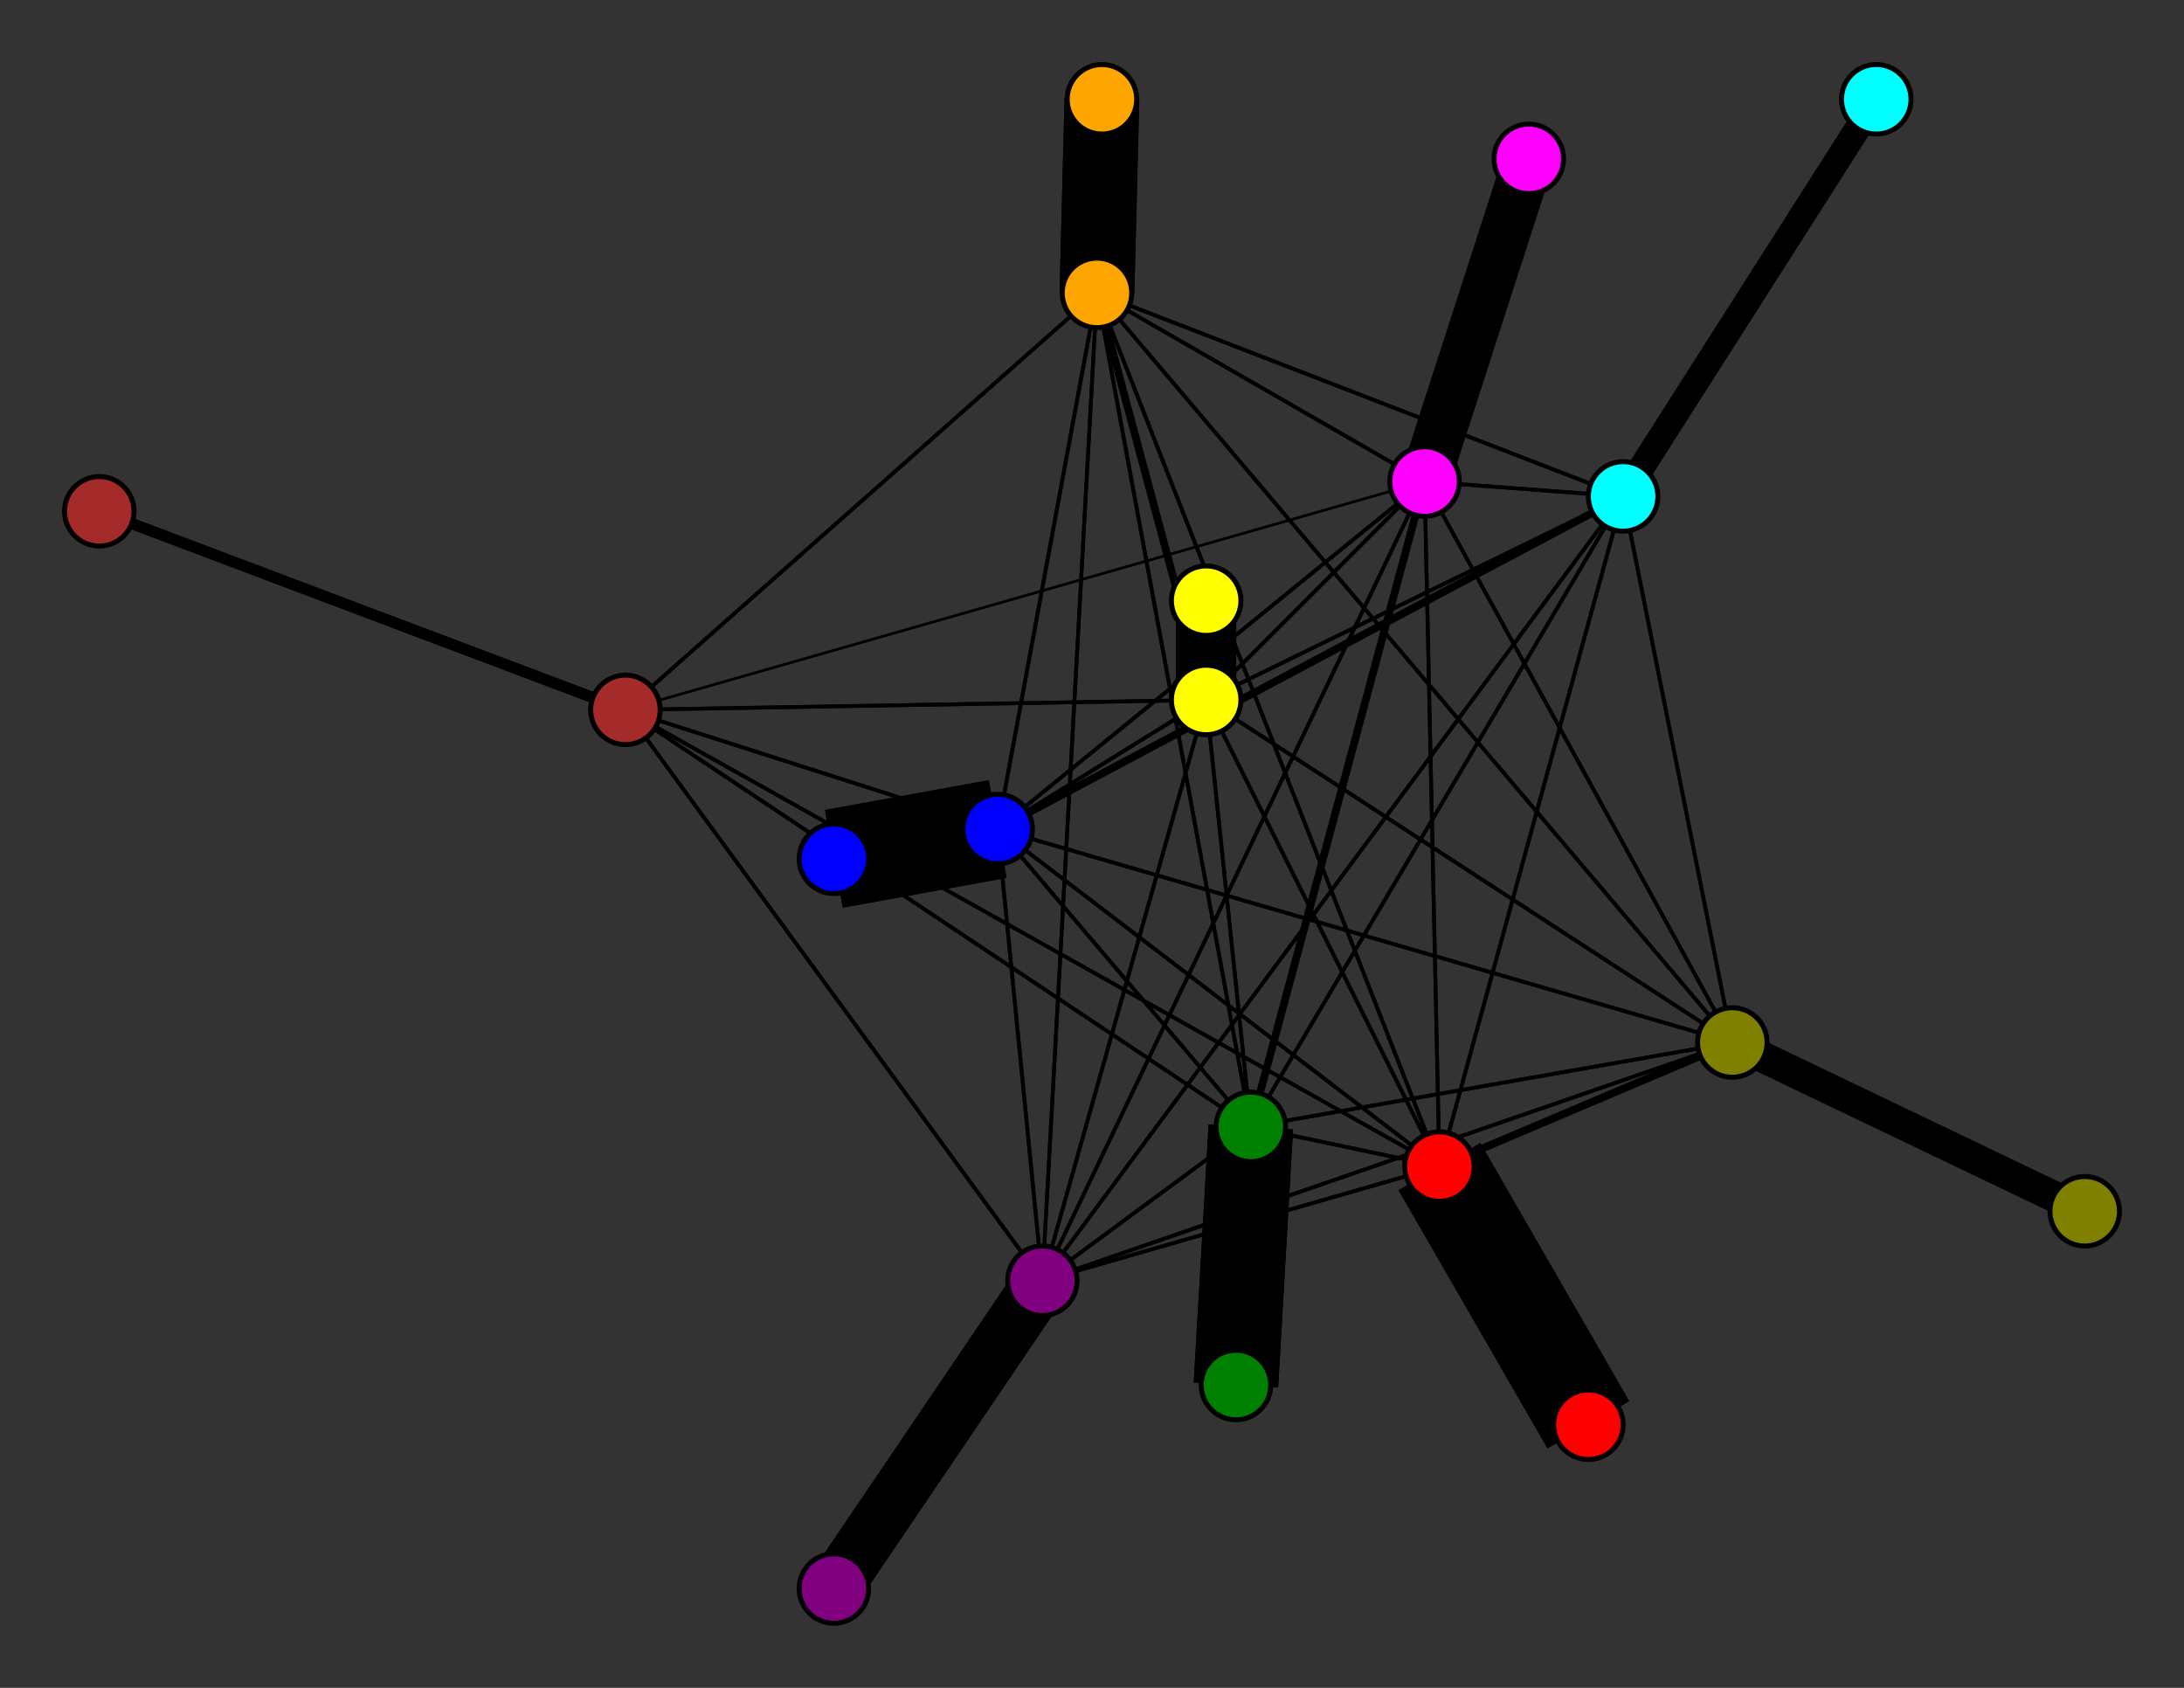 <svg width="440" height="340" xmlns="http://www.w3.org/2000/svg">
<rect width="100%" height="100%" fill="#333333" stroke="none"/>
<path stroke-width="20.0" stroke="black" d="M 168 173 201 167"/>
<path stroke-width="0.5" stroke="black" d="M 287 97 126 143"/>
<path stroke-width="0.747" stroke="black" d="M 287 97 327 100"/>
<path stroke-width="0.747" stroke="black" d="M 287 97 349 210"/>
<path stroke-width="10.127" stroke="black" d="M 287 97 308 32"/>
<path stroke-width="0.747" stroke="black" d="M 287 97 243 141"/>
<path stroke-width="0.747" stroke="black" d="M 287 97 210 258"/>
<path stroke-width="0.747" stroke="black" d="M 287 97 221 59"/>
<path stroke-width="1.487" stroke="black" d="M 287 97 252 227"/>
<path stroke-width="0.747" stroke="black" d="M 287 97 290 235"/>
<path stroke-width="0.747" stroke="black" d="M 287 97 201 167"/>
<path stroke-width="6.177" stroke="black" d="M 420 244 349 210"/>
<path stroke-width="10.127" stroke="black" d="M 308 32 287 97"/>
<path stroke-width="0.747" stroke="black" d="M 243 141 327 100"/>
<path stroke-width="0.747" stroke="black" d="M 243 141 349 210"/>
<path stroke-width="0.747" stroke="black" d="M 243 141 287 97"/>
<path stroke-width="12.101" stroke="black" d="M 243 141 243 121"/>
<path stroke-width="0.747" stroke="black" d="M 243 141 210 258"/>
<path stroke-width="1.487" stroke="black" d="M 243 141 221 59"/>
<path stroke-width="0.747" stroke="black" d="M 243 141 252 227"/>
<path stroke-width="0.747" stroke="black" d="M 243 141 290 235"/>
<path stroke-width="0.747" stroke="black" d="M 243 141 201 167"/>
<path stroke-width="12.101" stroke="black" d="M 243 121 243 141"/>
<path stroke-width="0.747" stroke="black" d="M 243 141 126 143"/>
<path stroke-width="0.747" stroke="black" d="M 349 210 201 167"/>
<path stroke-width="1.487" stroke="black" d="M 349 210 290 235"/>
<path stroke-width="0.747" stroke="black" d="M 349 210 252 227"/>
<path stroke-width="0.747" stroke="black" d="M 126 143 243 141"/>
<path stroke-width="0.747" stroke="black" d="M 126 143 210 258"/>
<path stroke-width="0.747" stroke="black" d="M 126 143 221 59"/>
<path stroke-width="0.747" stroke="black" d="M 126 143 252 227"/>
<path stroke-width="0.747" stroke="black" d="M 126 143 290 235"/>
<path stroke-width="0.747" stroke="black" d="M 126 143 201 167"/>
<path stroke-width="2.228" stroke="black" d="M 20 103 126 143"/>
<path stroke-width="5.19" stroke="black" d="M 327 100 378 20"/>
<path stroke-width="0.747" stroke="black" d="M 327 100 349 210"/>
<path stroke-width="0.747" stroke="black" d="M 327 100 287 97"/>
<path stroke-width="0.747" stroke="black" d="M 327 100 243 141"/>
<path stroke-width="0.747" stroke="black" d="M 327 100 210 258"/>
<path stroke-width="0.747" stroke="black" d="M 327 100 221 59"/>
<path stroke-width="0.747" stroke="black" d="M 327 100 252 227"/>
<path stroke-width="0.747" stroke="black" d="M 327 100 290 235"/>
<path stroke-width="1.487" stroke="black" d="M 327 100 201 167"/>
<path stroke-width="5.19" stroke="black" d="M 378 20 327 100"/>
<path stroke-width="0.747" stroke="black" d="M 349 210 327 100"/>
<path stroke-width="6.177" stroke="black" d="M 349 210 420 244"/>
<path stroke-width="0.747" stroke="black" d="M 349 210 287 97"/>
<path stroke-width="0.747" stroke="black" d="M 349 210 243 141"/>
<path stroke-width="0.747" stroke="black" d="M 349 210 210 258"/>
<path stroke-width="0.747" stroke="black" d="M 349 210 221 59"/>
<path stroke-width="0.747" stroke="black" d="M 210 258 126 143"/>
<path stroke-width="0.747" stroke="black" d="M 210 258 327 100"/>
<path stroke-width="0.747" stroke="black" d="M 210 258 349 210"/>
<path stroke-width="0.747" stroke="black" d="M 210 258 287 97"/>
<path stroke-width="0.747" stroke="black" d="M 252 227 201 167"/>
<path stroke-width="17.038" stroke="black" d="M 249 279 252 227"/>
<path stroke-width="0.747" stroke="black" d="M 290 235 126 143"/>
<path stroke-width="0.747" stroke="black" d="M 290 235 327 100"/>
<path stroke-width="1.487" stroke="black" d="M 290 235 349 210"/>
<path stroke-width="0.747" stroke="black" d="M 290 235 287 97"/>
<path stroke-width="0.747" stroke="black" d="M 290 235 243 141"/>
<path stroke-width="0.747" stroke="black" d="M 290 235 210 258"/>
<path stroke-width="0.747" stroke="black" d="M 290 235 221 59"/>
<path stroke-width="0.747" stroke="black" d="M 290 235 252 227"/>
<path stroke-width="19.013" stroke="black" d="M 290 235 320 287"/>
<path stroke-width="0.747" stroke="black" d="M 290 235 201 167"/>
<path stroke-width="19.013" stroke="black" d="M 320 287 290 235"/>
<path stroke-width="0.747" stroke="black" d="M 201 167 126 143"/>
<path stroke-width="1.487" stroke="black" d="M 201 167 327 100"/>
<path stroke-width="0.747" stroke="black" d="M 201 167 349 210"/>
<path stroke-width="0.747" stroke="black" d="M 201 167 287 97"/>
<path stroke-width="0.747" stroke="black" d="M 201 167 243 141"/>
<path stroke-width="0.747" stroke="black" d="M 201 167 210 258"/>
<path stroke-width="0.747" stroke="black" d="M 201 167 221 59"/>
<path stroke-width="0.747" stroke="black" d="M 201 167 252 227"/>
<path stroke-width="0.747" stroke="black" d="M 201 167 290 235"/>
<path stroke-width="20.0" stroke="black" d="M 201 167 168 173"/>
<path stroke-width="0.747" stroke="black" d="M 252 227 290 235"/>
<path stroke-width="0.5" stroke="black" d="M 126 143 287 97"/>
<path stroke-width="17.038" stroke="black" d="M 252 227 249 279"/>
<path stroke-width="0.747" stroke="black" d="M 252 227 210 258"/>
<path stroke-width="0.747" stroke="black" d="M 210 258 243 141"/>
<path stroke-width="11.114" stroke="black" d="M 210 258 168 320"/>
<path stroke-width="0.747" stroke="black" d="M 210 258 221 59"/>
<path stroke-width="0.747" stroke="black" d="M 210 258 252 227"/>
<path stroke-width="0.747" stroke="black" d="M 210 258 290 235"/>
<path stroke-width="0.747" stroke="black" d="M 210 258 201 167"/>
<path stroke-width="11.114" stroke="black" d="M 168 320 210 258"/>
<path stroke-width="0.747" stroke="black" d="M 221 59 126 143"/>
<path stroke-width="0.747" stroke="black" d="M 221 59 327 100"/>
<path stroke-width="0.747" stroke="black" d="M 221 59 349 210"/>
<path stroke-width="0.747" stroke="black" d="M 221 59 287 97"/>
<path stroke-width="1.487" stroke="black" d="M 221 59 243 141"/>
<path stroke-width="0.747" stroke="black" d="M 221 59 210 258"/>
<path stroke-width="15.063" stroke="black" d="M 221 59 222 20"/>
<path stroke-width="0.747" stroke="black" d="M 221 59 252 227"/>
<path stroke-width="0.747" stroke="black" d="M 221 59 290 235"/>
<path stroke-width="0.747" stroke="black" d="M 221 59 201 167"/>
<path stroke-width="15.063" stroke="black" d="M 222 20 221 59"/>
<path stroke-width="0.747" stroke="black" d="M 252 227 126 143"/>
<path stroke-width="0.747" stroke="black" d="M 252 227 327 100"/>
<path stroke-width="0.747" stroke="black" d="M 252 227 349 210"/>
<path stroke-width="1.487" stroke="black" d="M 252 227 287 97"/>
<path stroke-width="0.747" stroke="black" d="M 252 227 243 141"/>
<path stroke-width="0.747" stroke="black" d="M 252 227 221 59"/>
<path stroke-width="2.228" stroke="black" d="M 126 143 20 103"/>
<circle cx="168" cy="173" r="7.0" style="fill:blue;stroke:black;stroke-width:1.0"/>
<circle cx="201" cy="167" r="7.0" style="fill:blue;stroke:black;stroke-width:1.0"/>
<circle cx="320" cy="287" r="7.0" style="fill:red;stroke:black;stroke-width:1.0"/>
<circle cx="290" cy="235" r="7.0" style="fill:red;stroke:black;stroke-width:1.0"/>
<circle cx="249" cy="279" r="7.0" style="fill:green;stroke:black;stroke-width:1.0"/>
<circle cx="252" cy="227" r="7.0" style="fill:green;stroke:black;stroke-width:1.0"/>
<circle cx="222" cy="20" r="7.0" style="fill:orange;stroke:black;stroke-width:1.0"/>
<circle cx="221" cy="59" r="7.0" style="fill:orange;stroke:black;stroke-width:1.0"/>
<circle cx="168" cy="320" r="7.0" style="fill:purple;stroke:black;stroke-width:1.0"/>
<circle cx="210" cy="258" r="7.0" style="fill:purple;stroke:black;stroke-width:1.0"/>
<circle cx="243" cy="121" r="7.0" style="fill:yellow;stroke:black;stroke-width:1.0"/>
<circle cx="243" cy="141" r="7.0" style="fill:yellow;stroke:black;stroke-width:1.0"/>
<circle cx="308" cy="32" r="7.0" style="fill:fuchsia;stroke:black;stroke-width:1.0"/>
<circle cx="287" cy="97" r="7.0" style="fill:fuchsia;stroke:black;stroke-width:1.0"/>
<circle cx="420" cy="244" r="7.0" style="fill:olive;stroke:black;stroke-width:1.0"/>
<circle cx="349" cy="210" r="7.0" style="fill:olive;stroke:black;stroke-width:1.0"/>
<circle cx="378" cy="20" r="7.0" style="fill:aqua;stroke:black;stroke-width:1.0"/>
<circle cx="327" cy="100" r="7.0" style="fill:aqua;stroke:black;stroke-width:1.0"/>
<circle cx="20" cy="103" r="7.0" style="fill:brown;stroke:black;stroke-width:1.0"/>
<circle cx="126" cy="143" r="7.0" style="fill:brown;stroke:black;stroke-width:1.0"/>
</svg>
